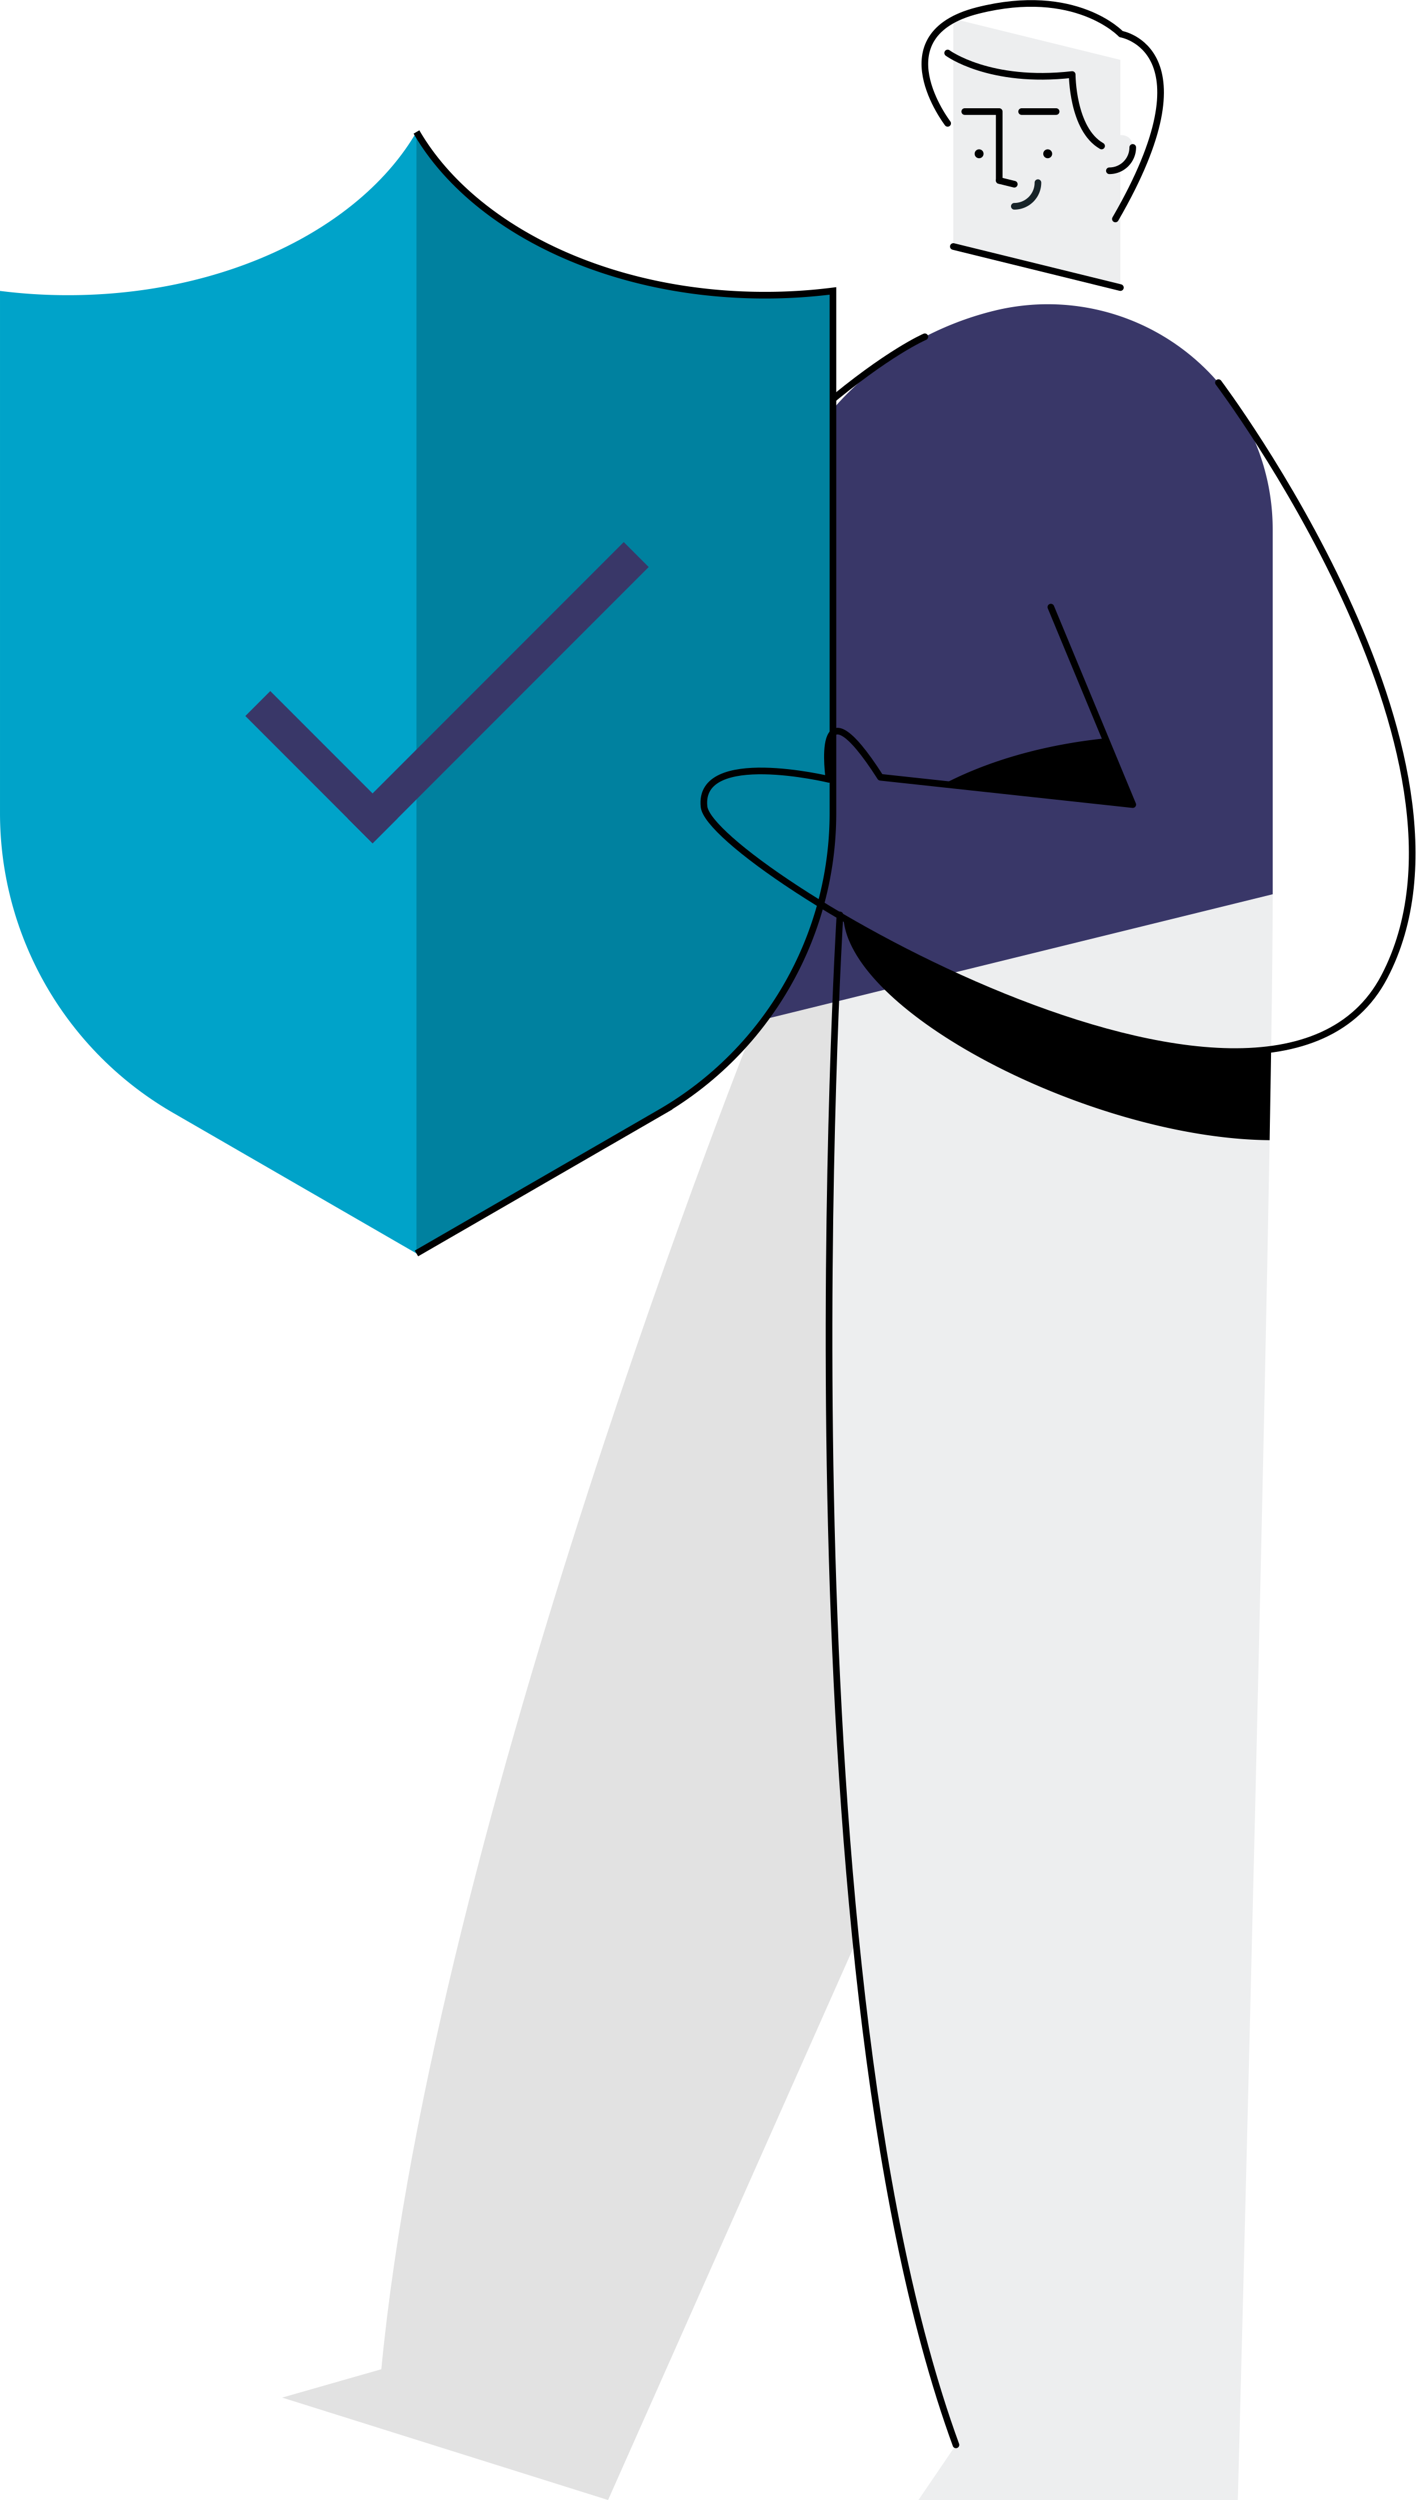 <svg xmlns="http://www.w3.org/2000/svg" width="319.652" height="564"><path d="M86.083 534.492c11.73-122.631 84.56-304.074 84.56-304.074l63.66-39.294-7.037 98.1-9.487 93.643L137.268 564l-73.579-23.11z" fill="#e2e2e2"/><path d="M189.614 206.411s-14.351 234.242 26.184 345.149L207.331 564h72.1s7.874-297.947 7.874-362.255z" fill="#edeeef"/><g transform="translate(215.209 4.238)"><path d="M-.005 20.931v30.445l37.712 9.269V9.269L-.005 0z" fill="#edeeef"/><circle cx="1.008" cy="1.008" transform="translate(20.295 29.447)" r="1.008"/><circle cx="1.008" cy="1.008" transform="translate(4.808 29.447)" r="1.008"/><path d="M10.359 36.466V20.931H2.574m20.629 0h-7.785" fill="none" stroke="#000" stroke-linecap="round" stroke-linejoin="round" stroke-width="1.5"/><path d="M35.228 28.892v5.4a5.27 5.27 0 005.271-5.27q0-.243-.021-.48c-.296-3.277-5.25-2.939-5.25.35z" fill="#edeeef"/><path d="M35.228 34.288a5.27 5.27 0 005.271-5.27" fill="none" stroke="#000" stroke-linecap="round" stroke-linejoin="round" stroke-width="1.5"/><path d="M13.765 42.3a5.334 5.334 0 005.334-5.334" fill="none" stroke="#172328" stroke-linecap="round" stroke-linejoin="round" stroke-width="1.5"/><path fill="none" stroke="#000" stroke-linecap="round" stroke-linejoin="round" stroke-width="1.5" d="M0 51.373l37.712 9.269M10.359 36.483l3.405.837"/></g><path d="M213.928 11.955s9.392 6.991 28.113 4.858c0 0 0 12.344 6.636 16.125" fill="none" stroke="#000" stroke-linecap="round" stroke-linejoin="round" stroke-width="1.5"/><path d="M213.928 27.833s-15.292-19.91 6.825-25.475 32.308 5.332 32.308 5.332 20.923 3.436-1.269 41.708" fill="none" stroke="#000" stroke-linecap="round" stroke-linejoin="round" stroke-width="1.5"/><path d="M287.3 119.394v82.348l-116.657 28.675v-91.716a70.644 70.644 0 0153.783-68.6 50.762 50.762 0 0162.874 49.292z" fill="#393768"/><path d="M189.614 206.407s-14.352 234.246 26.183 345.153m-7.02-475.584s-33.377 14.183-82.432 83.775m44.302 49.253s-56.739 19.906-72.38 5.214-20.381-54.467-20.381-54.467" fill="none" stroke="#000" stroke-linecap="round" stroke-linejoin="round" stroke-width="1.5"/><path d="M77.883 153.471s-3.436-34.164-3.08-44.117c0 0-5.875 3.2-11.113 1.422 0 0-3.461 5.688-5.949 5.332s-1.422-12.086 8.176-24.172 52.352-12.009 64.922 61.535" fill="none" stroke="#000" stroke-linecap="round" stroke-linejoin="round" stroke-width="1.5"/><path d="M172.68 66.594c-35.634 0-66.128-15.237-78.666-36.82-12.539 21.583-43.033 36.82-78.667 36.82a122.236 122.236 0 01-15.346-.962v117.82a78.016 78.016 0 0039.008 67.564l55.005 31.758 55-31.758a78.015 78.015 0 0039.014-67.564V65.632a122.254 122.254 0 01-15.348.962z" fill="#00a3c9"/><path d="M149.018 251.015a78.015 78.015 0 0039.011-67.563V65.632a122.241 122.241 0 01-15.347.962c-35.634 0-66.128-15.237-78.667-36.821v253z" fill="#00819f"/><path d="M94.013 282.773l55.005-31.758a78.015 78.015 0 0039.011-67.563V65.632a122.241 122.241 0 01-15.347.962c-35.634 0-66.128-15.237-78.667-36.821" fill="none" stroke="#000" stroke-miterlimit="10" stroke-width="1.5"/><g fill="#393768"><path d="M55.386 161.53l5.63-5.63 28.723 28.723-5.63 5.63z"/><path d="M140.81 122.293l5.63 5.63-62.33 62.33-5.63-5.63z"/></g><path d="M275.056 86.317s63.558 84.325 37.437 134.062-152.141-25.119-153.563-38.391 28.217-6.161 28.217-6.161-3.571-24.172 11.6-.474l56.965 6.162-18.487-44.553" fill="none" stroke="#000" stroke-linecap="round" stroke-linejoin="round" stroke-width="1.5"/><path d="M249.508 166.57l6.2 14.945-42.7-4.619c9.922-5.203 22.504-8.872 36.5-10.326zm37.442 70.143c-.1 6.363-.212 13.226-.341 20.509-30.095-.247-69.228-16.522-86.891-33.951h-.008c-.225-.222-.44-.444-.658-.667l-.175-.178q-.446-.459-.869-.918l-.155-.166q-.428-.467-.833-.934c-.043-.05-.089-.1-.132-.151q-.41-.475-.794-.95l-.111-.134q-.391-.486-.758-.973l-.084-.11q-.373-.5-.719-.995l-.062-.087q-.351-.508-.673-1.014l-.044-.068q-.327-.517-.624-1.033l-.026-.045q-.3-.525-.569-1.048l-.015-.028q-.272-.532-.51-1.061v-.01a17.033 17.033 0 01-1.521-5.646c28.057 16.356 68.88 33.395 96.572 29.658z"/></svg>